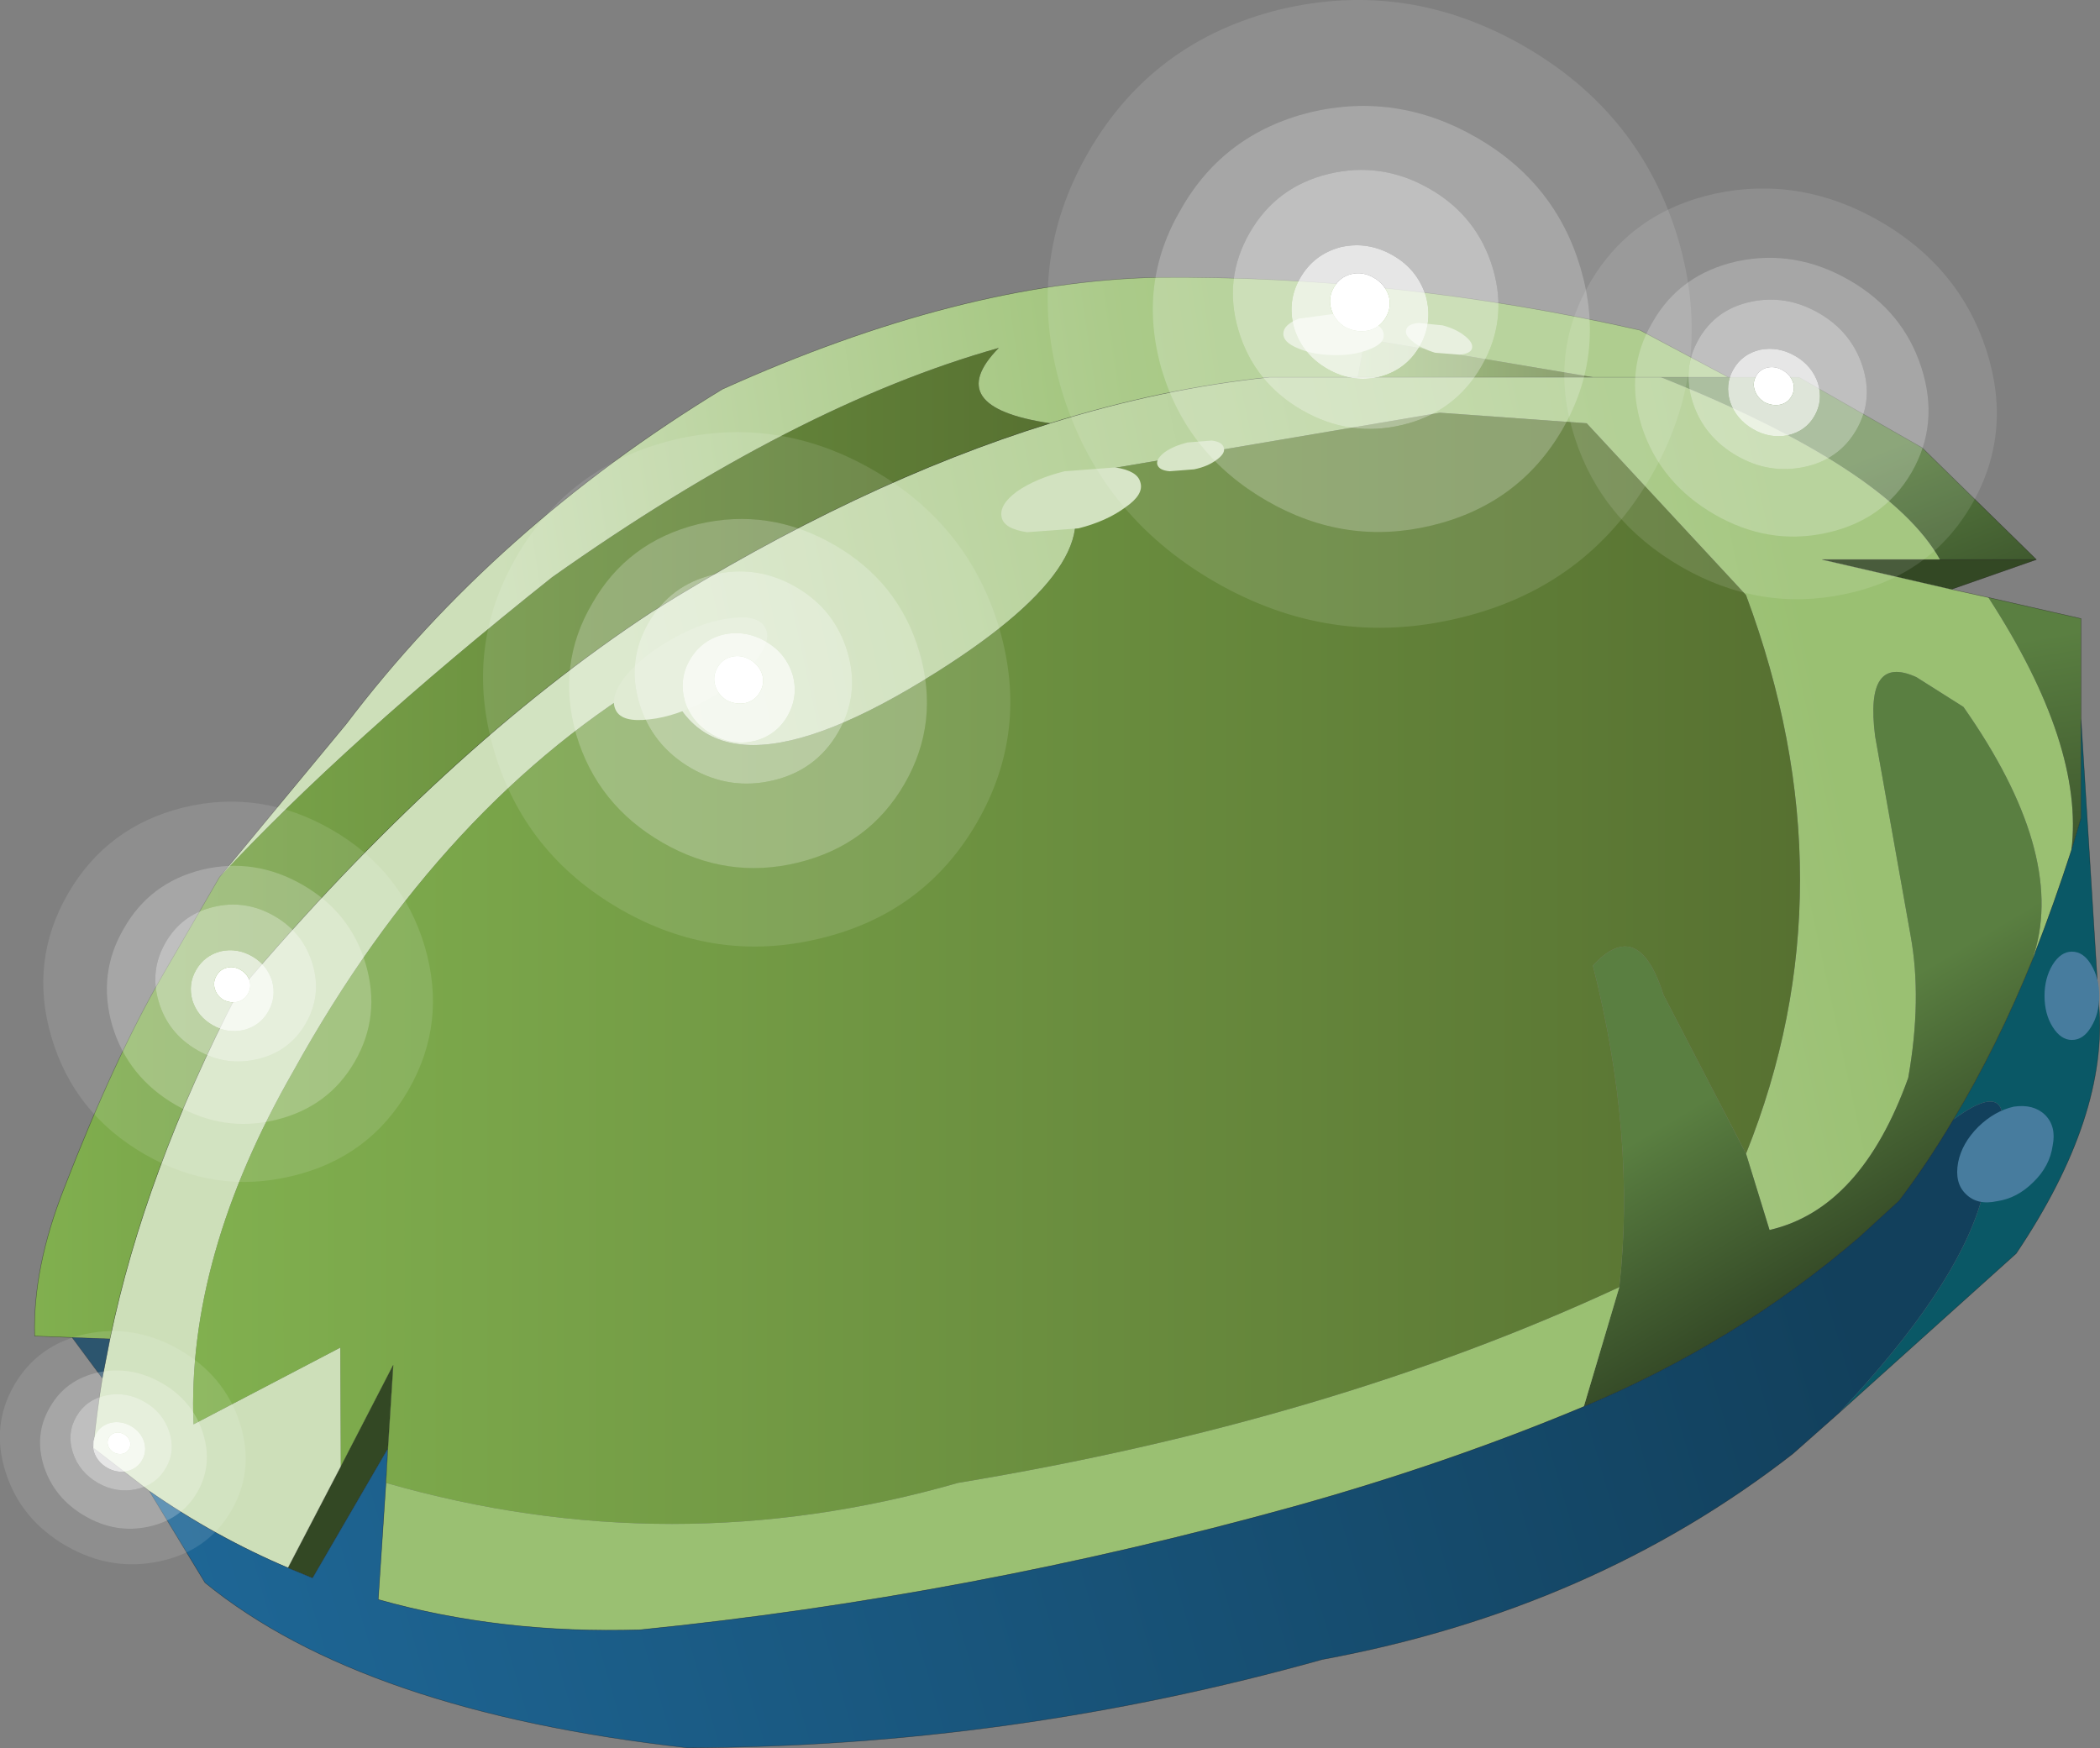 <svg viewBox="0 0 218.79 182.12" xmlns="http://www.w3.org/2000/svg" xmlns:xlink="http://www.w3.org/1999/xlink"><rect x="0" y="0" width="218.79" height="182.12" fill="#808080" stroke="none"/><g transform="translate(-167.79 -114.95)"><use transform="translate(171.4 143.85)" width="215.15" height="153.2" xlink:href="#a"/><use transform="matrix(.866 .5 -.451 .782 343.76 126.52)" width="46" height="46" xlink:href="#b"/><use transform="matrix(1.274 .735 -.701 1.213 297.32 102.88)" width="46" height="46" xlink:href="#b"/><use transform="matrix(1.043 .602 -.574 .994 234.8 150.09)" width="46" height="46" xlink:href="#b"/><use transform="matrix(.492 .284 -.257 .444 175.18 249.05)" width="46" height="46" xlink:href="#b"/><use transform="matrix(.771 .445 -.424 .735 184.62 191.16)" width="46" height="46" xlink:href="#b"/></g><defs><linearGradient id="c" x1="-819.2" x2="819.2" gradientTransform="matrix(.008 .019 -.015 .006 365.65 179.4)" gradientUnits="userSpaceOnUse"><stop stop-color="#5a7f41" offset="0"/><stop stop-color="#24321b" offset="1"/></linearGradient><linearGradient id="d" x1="-819.2" x2="819.2" gradientTransform="matrix(-.072 .015 -.013 -.06 299.9 205.1)" gradientUnits="userSpaceOnUse"><stop stop-color="#9ac072" offset="0"/><stop stop-color="#cddfb9" offset="1"/></linearGradient><linearGradient id="e" x1="-819.2" x2="819.2" gradientTransform="matrix(.002 .026 -.006 .001 381.9 202.65)" gradientUnits="userSpaceOnUse"><stop stop-color="#5a7f41" offset="0"/><stop stop-color="#24321b" offset="1"/></linearGradient><linearGradient id="f" x1="-819.2" x2="819.2" gradientTransform="matrix(.01 .017 -.037 .022 360.9 239.1)" gradientUnits="userSpaceOnUse"><stop stop-color="#5a7f41" offset="0"/><stop stop-color="#24321b" offset="1"/></linearGradient><linearGradient id="g" x1="-819.2" x2="819.2" gradientTransform="matrix(-.102 .03 -.009 -.031 275.6 270.25)" gradientUnits="userSpaceOnUse"><stop stop-color="#12405c" offset="0"/><stop stop-color="#1e6695" offset="1"/></linearGradient><linearGradient id="h" x1="-819.2" x2="819.2" gradientTransform="matrix(.102 0 0 .071 271.6 215.8)" gradientUnits="userSpaceOnUse"><stop stop-color="#81b04f" offset="0"/><stop stop-color="#577131" offset="1"/></linearGradient><linearGradient id="i" x1="-819.2" x2="819.2" gradientTransform="matrix(-.047 .007 -.004 -.027 258.7 170.3)" gradientUnits="userSpaceOnUse"><stop stop-color="#9ac072" offset="0"/><stop stop-color="#cddfb9" offset="1"/></linearGradient><linearGradient id="j" x1="-819.2" x2="819.2" gradientTransform="matrix(.065 0 0 .063 224.3 202.8)" gradientUnits="userSpaceOnUse"><stop stop-color="#81b04f" offset="0"/><stop stop-color="#577131" offset="1"/></linearGradient><linearGradient id="k" x1="-819.2" x2="819.2" gradientTransform="matrix(.015 0 0 .002 321.5 152.25)" gradientUnits="userSpaceOnUse"><stop stop-color="#81b04f" offset="0"/><stop stop-color="#577131" offset="1"/></linearGradient><g id="a"><path d="M379.95 173.25H369.9q-5.35-9.5-29.1-19h14.4l12.85 7.35 11.9 11.65" fill="url(#c)" fill-rule="evenodd" transform="translate(-171.4 -143.85)"/><path d="m371.1 176.35-13.45-3.1h22.3l-8.85 3.1M197.8 278.3l5.5-10.55 5.45-10.55-.55 8.65-7.85 13.5-2.55-1.05" fill="#334824" fill-rule="evenodd" transform="translate(-171.4 -143.85)"/><path d="M369.9 173.25h-12.25l13.45 3.1 3.85.85q10 15.4 8.65 26.35-1.8 5.55-3.8 10.7h-.05q3.2-10.55-7.4-25.65l-4.9-3.1q-5.4-2.45-4.3 6.15l3.7 20.8q1.2 6.6-.25 14.8-4.9 13.65-14.45 15.85l-2.45-7.95q11.25-28 0-58.2l-16.6-17.9-15.3-1.1-39.8 6.75q7 7.85-12.5 20.2-24.2 15.35-28.55 0-23 13.45-38.6 41.65-11.1 19.35-10.4 36.8l15.3-8 .05 12.4-5.5 10.55q-7.55-3.2-14.45-8l-5.85-4.5q.35-3.6.95-7.25l.8-4.1q3.6-17.35 13.35-36.15 21.55-25.45 43.1-39.6 21.5-13.45 41.5-19.65 11.7-3.65 22.85-4.8h40.75q23.75 9.5 29.1 19" fill="url(#d)" fill-rule="evenodd" transform="translate(-171.4 -143.85)"/><path d="M383.6 203.55q1.35-10.95-8.65-26.35l9.65 2.2v20.8l-1 3.35" fill="url(#e)" fill-rule="evenodd" transform="translate(-171.4 -143.85)"/><path d="M379.8 214.25q2-5.15 3.8-10.7l1-3.35v-10.4l1.85 29.75q1.05 11.65-8.6 26l-18.45 16.6q12.15-12.9 14.8-22.1 5.65-14.75-2.9-8.45 4.6-7.65 8.3-16.8l.2-.55" fill="#0a5866" fill-rule="evenodd" transform="translate(-171.4 -143.85)"/><path d="m349.7 235.15 2.45 7.95q9.55-2.2 14.45-15.85 1.45-8.2.25-14.8l-3.7-20.8q-1.1-8.6 4.3-6.15l4.9 3.1q10.6 15.1 7.4 25.65l-.15.55q-3.7 9.15-8.3 16.8-2.65 4.5-5.65 8.45l-4.15 3.8q-12.75 10.95-28.7 17.65l3.7-12.45q1.75-15.75-2.75-33.5 4.75-5.15 7.35 3.05l8.6 16.55" fill="url(#f)" fill-rule="evenodd" transform="translate(-171.4 -143.85)"/><path d="M379.75 214.25h.05l-.2.55.15-.55M332.8 261.5q-14.2 5.95-30.15 10.4-33.9 9.4-68.15 12.85-14.55.45-27.3-3.15l.8-12.15q29.8 8.55 59.6 0 38.9-6.45 68.9-20.4l-3.7 12.45" fill="#9ac072" fill-rule="evenodd" transform="translate(-171.4 -143.85)"/><path d="M183.35 270.3q6.9 4.8 14.45 8l2.55 1.05 7.85-13.5-.2 3.6-.8 12.15q12.75 3.6 27.3 3.15 34.25-3.45 68.15-12.85 15.95-4.45 30.15-10.4 15.95-6.7 28.7-17.65l4.15-3.8q3-3.95 5.65-8.45 8.55-6.3 2.9 8.45-2.65 9.2-14.8 22.1l-4.8 4.25q-20.85 16.25-49.05 21.45-32.5 9.1-66.15 9.2-33.8-3.8-50.25-17.2l-5.8-9.55" fill="url(#g)" fill-rule="evenodd" transform="translate(-171.4 -143.85)"/><path d="m203.3 267.75-.05-12.4-15.3 8q-.7-17.45 10.4-36.8 15.6-28.2 38.6-41.65 4.35 15.35 28.55 0 19.5-12.35 12.5-20.2l39.8-6.75 15.3 1.1 16.6 17.9q11.25 30.2 0 58.2l-8.6-16.55q-2.6-8.2-7.35-3.05 4.5 17.75 2.75 33.5-30 13.95-68.9 20.4-29.8 8.55-59.6 0l.2-3.6.55-8.65-5.45 10.55" fill="url(#h)" fill-rule="evenodd" transform="translate(-171.4 -143.85)"/><path d="M340.8 154.25h-7.05l-23.75-4-.75 4h-9.2q-11.15 1.15-22.85 4.8-11.4-1.7-5.35-7.85-21.2 5.95-46.55 23.9-21.6 17.2-34.65 31.25l13.2-15.95q15.55-20.5 39.2-34.9 24.8-11.2 45.35-11.65 25.15-.2 50.25 5.5l9.2 4.9h-7.05" fill="url(#i)" fill-rule="evenodd" transform="translate(-171.4 -143.85)"/><path d="M277.2 159.05q-20 6.2-41.5 19.65-21.55 14.15-43.1 39.6-9.75 18.8-13.35 36.15l-3.95-.15-3.9-.15q-.2-7.1 3.05-15.35 5.25-13.55 10.2-22.1l6-10.35q13.05-14.05 34.65-31.25 25.35-17.95 46.55-23.9-6.05 6.15 5.35 7.85" fill="url(#j)" fill-rule="evenodd" transform="translate(-171.4 -143.85)"/><path d="M333.75 154.25h-24.5l.75-4 23.75 4" fill="url(#k)" fill-rule="evenodd" transform="translate(-171.4 -143.85)"/><path d="m179.25 254.45-.8 4.1-3.15-4.25 3.95.15" fill="#12405c" fill-rule="evenodd" transform="translate(-171.4 -143.85)"/><path d="M198.5 29.4h-12.25l13.45 3.1 8.85-3.1H198.5m-29.1-19h-40.75q-11.15 1.15-22.85 4.8-20 6.2-41.5 19.65Q42.75 49 21.2 74.45q-9.75 18.8-13.35 36.15l-.8 4.1q-.6 3.65-.95 7.25l5.85 4.5q6.9 4.8 14.45 8l5.5-10.55 5.45-10.55-.55 8.65-7.85 13.5-2.55-1.05m182-64.05q2-5.15 3.8-10.7m-8.65-26.35-3.85-.85m-23.25-22.1h7.35l12.85 7.35 11.9 11.65m-5 3.95 9.65 2.2v10.4l1.85 29.75q1.05 11.65-8.6 26L188 118.3l-4.8 4.25Q162.35 138.8 134.15 144q-32.5 9.1-66.15 9.2-33.8-3.8-50.25-17.2l-5.8-9.55m201.25-80.5v10.4l-1 3.35m-4 11.25.2-.55m-.2.55q-3.7 9.15-8.3 16.8-2.65 4.5-5.65 8.45l-4.15 3.8q-12.75 10.95-28.7 17.65-14.2 5.95-30.15 10.4-33.9 9.4-68.15 12.85-14.55.45-27.3-3.15l.8-12.15.2-3.6M169.4 10.4h7.05l-9.2-4.9Q142.15-.2 117 0 96.45.45 71.65 11.65 48 26.05 32.45 46.55L19.25 62.5l-6 10.35Q8.3 81.4 3.05 94.95-.2 103.2 0 110.3l3.9.15 3.95.15m-.8 4.1-3.15-4.25" fill="none" stroke="#000" stroke-linecap="round" stroke-linejoin="round" stroke-opacity=".4" stroke-width=".05"/><path d="M385.65 221.95q-.8 1.35-2 1.35-1.15 0-2-1.35t-.85-3.25q0-1.85.85-3.25.85-1.35 2-1.35 1.2 0 2 1.35.85 1.4.85 3.25 0 1.9-.85 3.25M375.85 240.1q-2.05.45-3.25-.75-1.2-1.15-.8-3.3.4-2 2.1-3.7 1.7-1.65 3.7-2.1 2.05-.3 3.25.85 1.2 1.2.8 3.2-.3 2.15-2 3.8-1.7 1.7-3.8 2" fill="#477c9e" fill-rule="evenodd" transform="translate(-171.4 -143.85)"/><path d="m278.7 164.05 5.3-.4q2.3.35 2.6 1.55.4 1.25-1.55 2.6-1.95 1.45-4.9 2.2l-5.35.4q-2.4-.35-2.65-1.55-.3-1.3 1.6-2.7 1.95-1.35 4.95-2.1M291.5 161.05l2.55-.2q1.15.15 1.25.8.15.55-.75 1.2-.9.7-2.35 1l-2.55.2q-1.15-.1-1.3-.75-.1-.55.8-1.25.95-.65 2.35-1M238.05 181.4q3.15-1.75 5.95-2.05 2.8-.35 3.5 1 .75 1.3-1.05 3.5-1.8 2.15-4.9 3.95-3.25 1.8-6.1 2.1-2.85.35-3.5-.95-.7-1.35 1-3.55 1.85-2.2 5.1-4M318.1 148.85q1.45.4 2.3 1.1.9.7.75 1.3-.15.55-1.3.65l-2.55-.2q-1.45-.45-2.3-1.15-.9-.7-.7-1.25.15-.6 1.3-.7l2.5.25M306.85 147.65q2.15 0 3.65.7 1.5.65 1.45 1.55.05.85-1.5 1.45-1.6.65-3.75.6t-3.65-.7q-1.6-.65-1.55-1.55 0-.9 1.6-1.55l3.75-.5" fill="#d2e2c0" fill-rule="evenodd" transform="translate(-171.4 -143.85)"/></g><g id="l" fill="#fff" fill-rule="evenodd"><path d="M15.9.25q0-6.45-4.6-11.05-4.55-4.55-11-4.55-6.5 0-11.1 4.55-4.55 4.6-4.5 11.05-.05 6.45 4.5 11.05 4.6 4.55 11.1 4.55 6.45 0 11-4.55Q15.9 6.7 15.9.25m.35-16.55Q23-9.55 23 0t-6.75 16.25Q9.5 23 0 23q-9.55 0-16.3-6.75Q-23 9.55-23 0t6.7-16.3Q-9.55-23 0-23q9.5 0 16.25 6.7" fill-opacity=".11" transform="translate(23 23)"/><path d="M5.95-7.5q-2.8-2.8-6.7-2.8-3.95 0-6.75 2.8-2.75 2.75-2.75 6.7t2.75 6.7q2.8 2.8 6.75 2.8 3.9 0 6.7-2.8Q8.7 3.15 8.7-.8T5.95-7.5M15.9.25q0 6.45-4.6 11.05-4.55 4.55-11 4.55-6.5 0-11.1-4.55-4.55-4.6-4.5-11.05-.05-6.45 4.5-11.05 4.6-4.55 11.1-4.55 6.45 0 11 4.55Q15.9-6.2 15.9.25" fill-opacity=".302" transform="translate(23 23)"/><path d="M2.8-3.25Q4.2-1.8 4.2.25q0 2-1.4 3.45Q1.35 5.1-.65 5.1q-2.05 0-3.5-1.4-1.4-1.45-1.4-3.45 0-2.05 1.4-3.5 1.45-1.4 3.5-1.4 2 0 3.45 1.4M1.1-.4q0-.9-.6-1.5-.65-.6-1.55-.6t-1.5.6-.6 1.5.6 1.5 1.5.65Q-.15 1.7.5 1.1q.6-.6.6-1.5" fill-opacity=".8" transform="translate(23 23)"/><path d="M2.8-3.25q-1.45-1.4-3.45-1.4-2.05 0-3.5 1.4-1.4 1.45-1.4 3.5 0 2 1.4 3.45 1.45 1.4 3.5 1.4 2 0 3.45-1.4Q4.2 2.25 4.2.25q0-2.05-1.4-3.5M5.95-7.5Q8.7-4.75 8.7-.8T5.95 5.9q-2.8 2.8-6.7 2.8-3.95 0-6.75-2.8-2.75-2.75-2.75-6.7t2.75-6.7q2.8-2.8 6.75-2.8 3.9 0 6.7 2.8" fill-opacity=".498" transform="translate(23 23)"/><path d="M1.1-.4q0 .9-.6 1.5-.65.6-1.55.65-.9-.05-1.5-.65t-.6-1.5.6-1.5 1.5-.6 1.55.6q.6.6.6 1.5" transform="translate(23 23)"/></g><use width="46" height="46" xlink:href="#l" id="b"/></defs></svg>